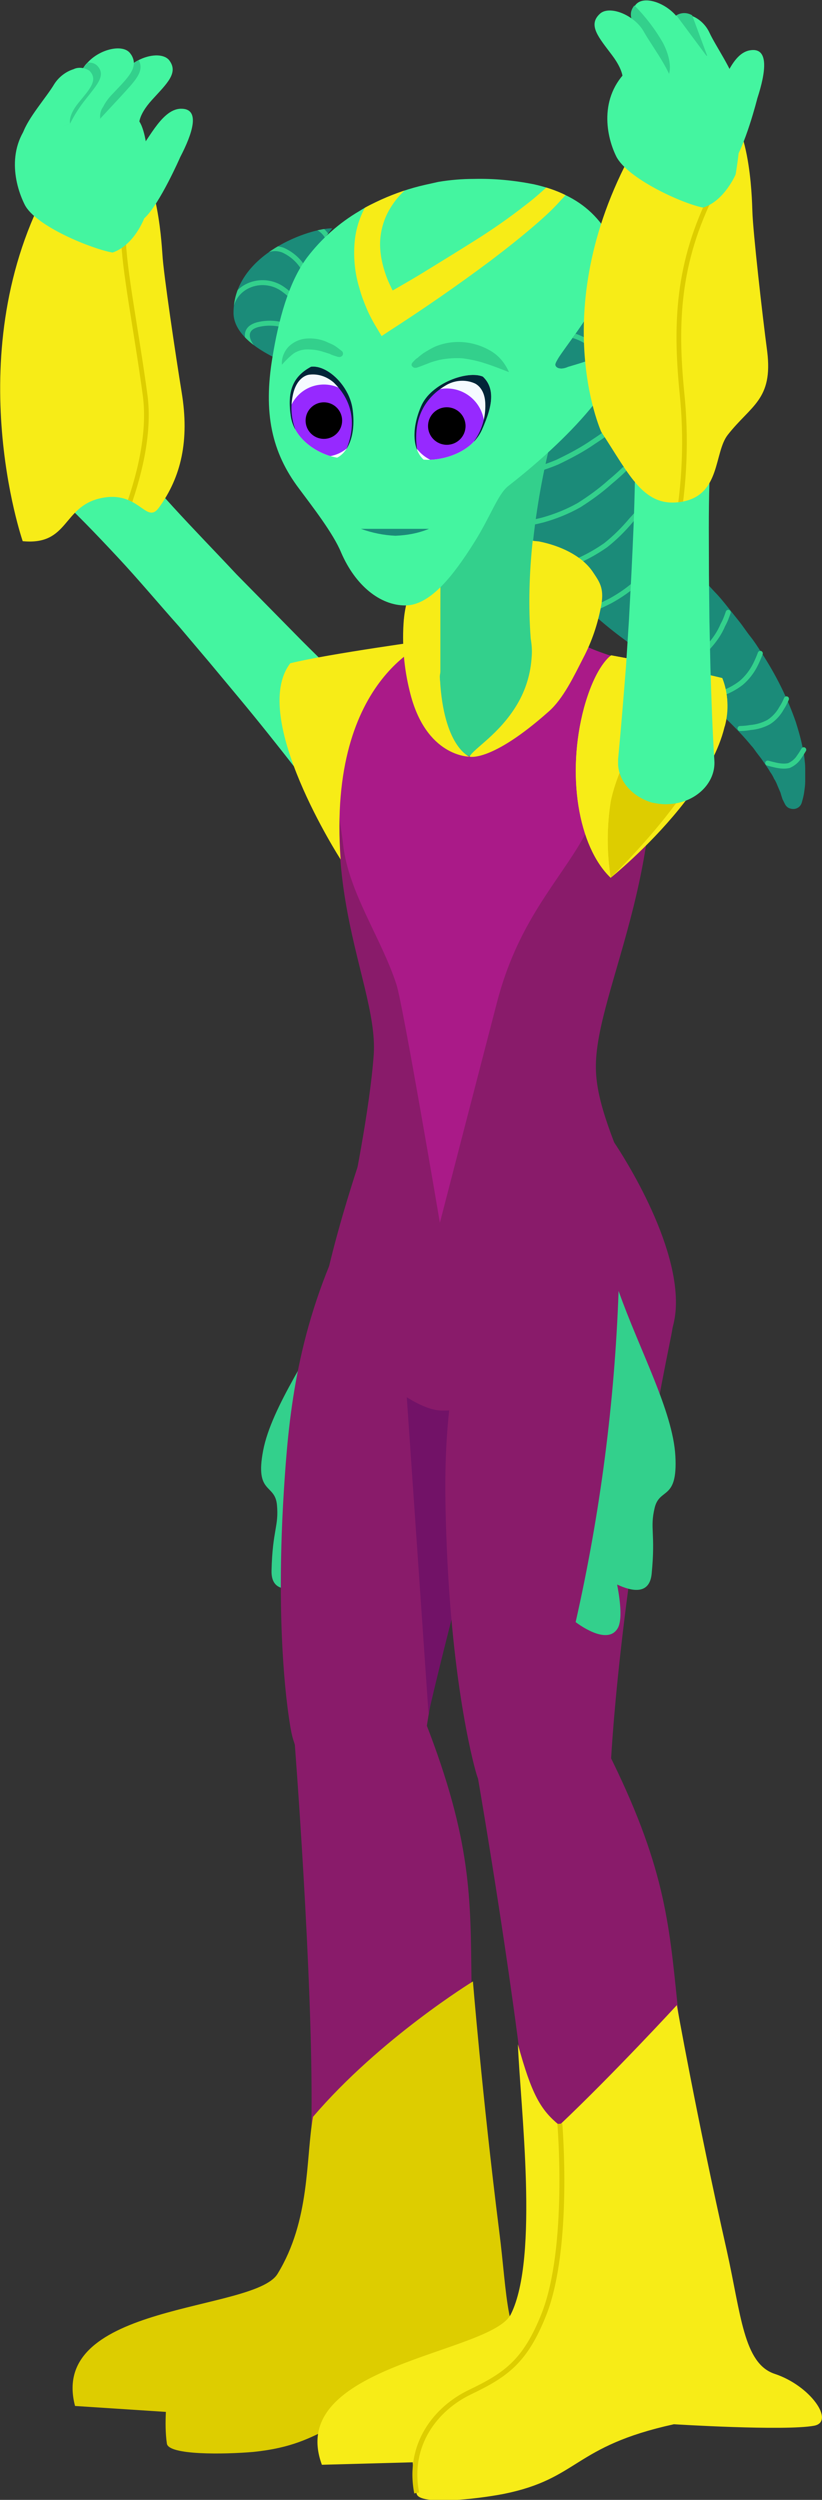 <?xml version="1.0" encoding="utf-8"?>
<!-- Generator: Adobe Illustrator 25.2.0, SVG Export Plug-In . SVG Version: 6.00 Build 0)  -->
<svg version="1.1" id="Layer_1" xmlns="http://www.w3.org/2000/svg" xmlns:xlink="http://www.w3.org/1999/xlink" x="0px" y="0px"
	 viewBox="0 0 166.5 505.8" style="enable-background:new 0 0 166.5 505.8;" xml:space="preserve">
<rect x="0" y="0" width="166.5" height="505.8" fill="#333333" stroke="none"/>
<style type="text/css">
	.st0{fill:#44F5A0;}
	.st1{fill:#891B6A;}
	.st2{fill:#DDCD00;}
	.st3{fill:#33D08C;}
	.st4{fill:#721267;}
	.st5{fill:#1B8B79;}
	.st6{fill:none;stroke:#33D08C;stroke-width:1.02;stroke-linecap:round;stroke-miterlimit:10;}
	.st7{fill:#AA1A88;}
	.st8{fill:#F7EC17;}
	.st9{fill:none;stroke:#DDCD00;stroke-miterlimit:10;}
	.st10{clip-path:url(#SVGID_2_);}
	.st11{fill:none;stroke:#33D08C;stroke-miterlimit:10;}
	.st12{clip-path:url(#SVGID_4_);}
	.st13{clip-path:url(#SVGID_6_);}
	.st14{fill:#F5FAFF;}
	.st15{fill:#9629FF;}
	.st16{fill:#022538;}
	.st17{clip-path:url(#SVGID_8_);}
	.st18{clip-path:url(#SVGID_10_);}
	.st19{clip-path:url(#SVGID_12_);}
	.st20{fill:none;stroke:#DDCD00;stroke-width:0.95;stroke-miterlimit:10;}
	.st21{clip-path:url(#SVGID_14_);}
</style>
<path id="l-arm" class="st0" d="M61,156.8c-0.3-0.3-0.5-0.5-0.8-0.9c-3.9-5-7.8-9.9-11.8-14.7l-6-7.2l-6.1-7.2
	c-4.2-4.7-8.2-9.5-12.5-14.1s-8.6-9.1-13.2-13.3c-2.7-2.5-2.8-6.8-0.2-10.1c0.2-0.3,0.4-0.5,0.6-0.8c3.2-3.3,8.1-3.9,11.1-1.3
	c0.3,0.3,0.5,0.6,0.8,0.9c3.8,5,7.9,9.8,12.1,14.4s8.6,9.1,12.9,13.7l6.6,6.7l6.6,6.7c4.4,4.4,9,8.8,13.5,13.1
	c3.4,3.2,3.1,8.9-0.7,12.8c-0.8,0.8-1.7,1.5-2.6,2C67.8,159.5,63.6,159.3,61,156.8z"/>
<g id="l-calf">
	<path class="st1" d="M100.6,463.2c0,3.6-37.8-2.5-37.8-2.5s0.3-24.9,0.3-32.6c0.3-28.2-3.5-76.7-3.5-76.7s18.2-4.3,22.3-4.4
		c2.1,0,3.9,0.3,4.3,1.5c9.4,24.1,9.1,35.8,9.3,52.2c0,13,1.1,26,3.1,38.8C100,447.1,100.6,463,100.6,463.2z"/>
	<path class="st2" d="M56.2,460.1c-4.8,7.7-46.5,5.8-41,26.7l18.4,1.2c-0.1,2.1-0.1,4.3,0.2,6.4c0.3,2.4,11.7,2.2,17.5,1.7
		c15.7-1.6,14.8-8.2,35.7-10.8c0,0,22.1,3.5,28.3,3c4.4-0.4,0.1-8.2-6.9-11.2c-6-2.7-5.6-12.6-7.3-25.8c-3.4-27-5.4-51.4-5.3-50.4
		c0,0-18.8,11.5-32.4,27.4C61.9,436.8,62.9,449.2,56.2,460.1z"/>
</g>
<g id="l-thigh">
	<path class="st3" d="M69,261.9c-5.7,11.3-14,22.7-15.7,31.6s2.4,6.6,2.8,11s-0.9,5-1.1,13.3c-0.1,4.2,3.3,4.1,6.7,3
		c-1.1,3.5-1.9,6.9-1.3,8.6c1.6,4.2,8.6,0,8.6,0C67,307,67,284.4,69,261.9z"/>
	<path class="st1" d="M106.5,266.3c-1.6,5.1-3,10.1-4.4,14.8c-12.3,43.1-16,70.5-16,70.5s-4.2,9.5-12.5,10.5
		c-12.4,1.5-14.6-11.7-14.6-11.7s-3.5-16.8-1.5-48.8c0.9-14.2,2.4-31.5,11.7-51.2c9.5-20.3,30.8-11.4,30.8-11.4
		S112.2,247.8,106.5,266.3z"/>
	<path class="st4" d="M104.1,281.2c-12.3,43.1-17.3,65.5-17.3,65.5l-5.1-74.1L104.1,281.2z"/>
</g>
<g id="tail">
	<path class="st5" d="M120.2,65.4L120.2,65.4v0.3c0,0.2,0,0.4,0,0.6c0,0.5,0.1,0.9,0.1,1.3c0.1,0.9,0.2,1.9,0.3,2.9s0.3,2,0.4,2.9
		s0.3,2,0.5,3c0.8,4,1.8,7.9,3.1,11.7c0.3,1,0.6,1.9,1.1,2.8c0.4,0.9,0.7,1.9,1.1,2.8s0.9,1.8,1.3,2.8l0.6,1.4l0.7,1.3l1.4,2.7
		c0.5,0.9,1.1,1.7,1.6,2.6s1.1,1.8,1.7,2.6l1.8,2.5c1.2,1.7,2.6,3.3,4,4.8l1,1.2l1.3,1.4l2.6,2.8c0.9,0.9,1.7,1.9,2.5,2.9l2.4,3
		c0.8,1,1.5,2.1,2.3,3.1c0.8,1,1.5,2.1,2.2,3.2c2.9,4.4,5.3,9.2,7,14.1c0.4,1.3,0.8,2.6,1.1,3.9s0.6,2.6,0.7,4
		c0.1,0.7,0.1,1.3,0.1,2c0,0.7,0,1.4,0,2.1c0,0.7-0.1,1.4-0.2,2.1c-0.1,0.8-0.3,1.5-0.5,2.2c-0.3,1-1.3,1.5-2.3,1.2
		c-0.5-0.1-0.9-0.5-1.1-0.9l-0.5-1c-0.1-0.3-0.3-0.9-0.4-1.3l-0.3-0.7l-0.3-0.7c-0.2-0.5-0.4-1-0.7-1.4c-0.2-0.5-0.5-1-0.8-1.4
		c-0.5-0.9-1.2-1.8-1.8-2.7c-0.3-0.4-0.7-0.9-1-1.3s-0.6-0.9-1-1.3c-2.8-3.4-6-6.4-9.3-9.2c-0.4-0.4-0.8-0.7-1.2-1.1l-1.3-1
		c-0.9-0.7-1.7-1.4-2.6-2.1c-1.9-1.3-3.6-2.7-5.4-3.9l-2.8-1.9c-0.5-0.3-0.9-0.6-1.4-1l-1.6-1.2c-2.2-1.6-4.3-3.3-6.3-5.1l-3-2.8
		c-1-0.9-1.9-2-2.8-3s-1.9-2-2.7-3.1l-2.5-3.1l-1.3-1.6l-1.2-1.7l-2.3-3.4c-0.7-1.2-1.4-2.4-2.1-3.6s-1.3-2.4-1.9-3.7
		s-1.2-2.5-1.8-3.7l-1.5-3.8c-0.5-1.3-0.9-2.6-1.4-3.9c-0.2-0.7-0.4-1.3-0.6-2l-0.6-2c-0.4-1.3-0.7-2.7-1-4s-0.6-2.7-0.8-4.1
		s-0.4-2.8-0.6-4.2c-0.1-0.7-0.1-1.5-0.2-2.2c0-0.4-0.1-0.8-0.1-1.2v-0.6v-0.8c-0.2-7.6,5.9-13.9,13.5-14.1
		c6.4-0.1,12.1,4.2,13.7,10.4L120.2,65.4z"/>
	<path class="st6" d="M120.2,70.8c0,0-1.6,0.7-4.1,1.5c-2.9,1-5.8,1.9-8.9,2.5c-3,0.5-6.1,0.7-9.2,0.6c-1.5-0.1-2.9-0.2-4.4-0.4"/>
	<path class="st6" d="M121.4,79c0,0-1.5,0.8-3.7,1.9c-2.6,1.3-5.3,2.5-8.1,3.4c-2.8,0.8-5.8,1.3-8.7,1.5c-1.4,0.1-2.8,0.1-4.2,0.1"
		/>
	<path class="st6" d="M123.5,87.1c0,0-1.3,1-3.3,2.3c-2.3,1.6-4.8,2.9-7.3,4.1c-2.6,1.1-5.3,1.9-8.1,2.3c-1.3,0.2-2.7,0.4-4,0.5"/>
	<path class="st6" d="M126.4,95c0,0-1.1,1.1-2.8,2.5c-2,1.8-4.1,3.3-6.3,4.7c-2.3,1.3-4.8,2.3-7.3,3c-1.2,0.3-2.5,0.6-3.8,0.8"/>
	<path class="st6" d="M130.2,102.5c0,0-0.9,1.2-2.3,2.7c-1.6,1.9-3.3,3.6-5.2,5.1c-3,2.1-6.3,3.7-9.9,4.7"/>
	<path class="st6" d="M135,109.6c0,0-0.7,1.2-1.7,2.8c-1.2,1.9-2.6,3.7-4.2,5.3c-1.6,1.5-3.5,2.8-5.5,3.9c-1,0.5-2,1-3,1.4"/>
	<path class="st6" d="M140.5,116.2l-0.3,0.8c-0.2,0.5-0.4,1.2-0.8,2c-0.8,1.9-1.9,3.7-3.2,5.3c-1.4,1.5-2.9,2.9-4.6,4
		c-0.7,0.5-1.4,0.9-1.8,1.2l-0.8,0.4"/>
	<path class="st6" d="M147.5,123.9c-0.3,0.9-0.6,1.7-1.1,2.6c-0.7,1.7-1.8,3.2-3,4.5c-1.3,1.3-2.8,2.3-4.4,3.2
		c-1.4,0.8-2.5,1.2-2.5,1.2"/>
	<path class="st6" d="M154,132.2c-0.3,0.8-0.6,1.5-1,2.3c-0.7,1.4-1.7,2.7-2.9,3.7c-1.3,1-2.7,1.7-4.2,2.2c-1.3,0.5-2.3,0.8-2.3,0.8
		"/>
	<path class="st6" d="M159.3,141.4c-0.3,0.7-0.6,1.3-1,1.9c-0.6,1.1-1.5,2.1-2.6,2.8c-1.1,0.6-2.4,1-3.7,1.1
		c-1.1,0.2-2.1,0.2-2.1,0.2"/>
	<path class="st6" d="M162.8,151.7c-0.3,0.5-0.6,1-0.9,1.4c-0.5,0.8-1.2,1.4-2.1,1.8c-0.9,0.2-1.8,0.1-2.7-0.1
		c-0.9-0.2-1.6-0.4-1.6-0.4"/>
</g>
<g id="torso">
	<path class="st1" d="M124.3,231c0,0,13.1,19,12.6,33.3c-0.5,13.3-13.6,21.1-47.4,21.1c-7.1,0-24-14.4-23.1-28.1
		c2.4-10.4,6.2-21.7,6.2-21.7L124.3,231z"/>
	<path class="st1" d="M120.7,216.2c-0.3-16.1,17.4-43.7,9.4-81.5c-15.7-5.8-39.5-8.2-54-2.5c-17,40.9,0.7,65.1-0.4,81.2
		c-0.8,11.3-4.5,29-4.5,29s8.7,15,18,32c9.2-17.1,39.5-32.6,39.5-32.6C124.3,231,120.8,223.1,120.7,216.2z"/>
	<path class="st7" d="M100.8,202.3c4-14.9,11.2-22.7,16.3-31c3.6-5.9,15.9-30.1,14.9-33.7s-9.9-4.8-13.9-7.2l-23,22.8l1-25l-17,2.9
		c-14,24.1-10.3,32.9-9.6,39.8c1.1,9.7,7.8,19,10.8,28.3c1.3,3.9,8.8,48.2,8.8,48.2S97.8,213.8,100.8,202.3z"/>
	<path class="st3" d="M85.5,130.4c0.3,0,17.1-3.8,29.4-1.1c12.3,2.7-19.8,23.7-19.8,23.7s-5.8-2.3-8.3-7.1
		C81.5,135.9,85.5,130.4,85.5,130.4z"/>
	<path class="st8" d="M87.7,129.4c0,0-21.5,6.8-18.7,44.5c0,0-18.6-28.8-10.2-39.7C66.4,132.3,87.7,129.4,87.7,129.4z"/>
	<path class="st8" d="M81.8,125.4c0.4-4.8,3.4-17.6,19-18.1S88,129.9,89.1,137.6S81.8,125.4,81.8,125.4z"/>
	<path class="st3" d="M109.4,144.6c0,0-5.6,7.3-12.9,7.3s-7.3-7.3-7.3-7.3s0-7.5,0-21.3s0.3-25.3,0.3-25.3l22.9-11.8
		c0,0-5.4,18.1-5.1,37.2C107.6,137.1,109.4,144.6,109.4,144.6z"/>
	<path class="st8" d="M95.1,153.1c0,0,4.4,1.2,16-9.1c3-2.6,5.2-7.3,7-10.8c1.8-3.4,3-7,3.7-10.8c0.6-3.5-0.4-4.7-1.8-6.8
		c-2.3-3.3-6.7-5.2-10.6-6c-0.3-0.1-1.2-0.1-1.5-0.2c-0.7,6.6-0.9,13.2-0.4,19.8c0.2,1.2,0.3,2.4,0.2,3.6c-0.2,3.5-1.2,6.8-3,9.8
		C101.1,148.6,96,151.4,95.1,153.1z"/>
	<path class="st8" d="M123.8,132.6c0,0-3.1,1.9-5.5,10.6c-3.6,13.5-1.2,28.1,5.4,34.4c0,0,29.4-23.6,22.6-40.4
		C138.6,135.3,123.8,132.6,123.8,132.6z"/>
	<path class="st2" d="M123.7,177.6c-0.8-5.1-0.8-10.3,0-15.4c1.6-8.2,9.8-23.8,17.1-20C153.6,148.8,123.7,177.6,123.7,177.6z"/>
	<path class="st8" d="M95.1,153.1c0,0-4.9-1.8-5.9-14.4c-0.2-2.4-0.4-6.1-0.4-6.1l-7-7.3c-0.4,4.9,0,9.8,1.2,14.6
		C86.2,153.2,95.1,153.1,95.1,153.1z"/>
	<path class="st8" d="M140.9,142.2c0.6,0.3,1.2,0.8,1.7,1.3c1.5,1,2.9,2.2,4.2,3.5c0.9-3.2,0.7-6.7-0.5-9.8
		c-7.7-1.9-22.5-4.6-22.5-4.6s-3.1,1.9-5.5,10.6c-3.6,13.4-1.2,28.1,5.4,34.4c-0.8-5.1-0.8-10.3,0-15.4
		C125.3,154,133.6,138.4,140.9,142.2z"/>
</g>
<g id="r-calf">
	<path class="st1" d="M148.1,467.1c0.3,3.5-37.8,1.1-37.8,1.1s-2.1-24.9-2.8-32.5c-2.4-28.1-10.7-76-10.7-76s17.7-6,21.8-6.5
		c2.1-0.2,3.9,0,4.4,1c11.6,23.1,12.5,34.7,14.2,51.1c1.3,12.9,3.6,25.7,6.8,38.3C145.9,451.2,148.1,466.8,148.1,467.1z"/>
	<path class="st8" d="M140.9,472.1c0,0.1,0,0.2,0.1,0.2l0,0L140.9,472.1z"/>
	<path class="st8" d="M128.6,475.4v0.2l0,0C128.6,475.6,128.6,475.5,128.6,475.4z"/>
	<path class="st8" d="M103.5,468.2c-4,8.1-45.8,10.2-38.3,30.5l18.4-0.5c0.1,2.1,0.3,4.3,0.8,6.4c0.6,2.3,11.9,1.1,17.6,0
		c15.4-3.1,14-9.6,34.5-14.1c0,0,22.4,1.4,28.4,0.3c4.3-0.8-0.7-8.1-8-10.5c-6.3-2.1-6.8-12-9.7-25c-6-26.5-10.3-50.6-10.1-49.6
		c0,0-12.7,13.8-23.8,24.3c-3.8-3.1-5.6-6.2-8.4-16.4C105.4,426.2,109.2,456.7,103.5,468.2z"/>
	<path class="st9" d="M113.4,429.7c0,0,2.1,25-3.2,38.5c-3.8,9.6-7.7,12.3-15,15.8c-6.9,3.3-12.7,10.6-10.8,20.4"/>
</g>
<g id="r-thigh">
	<path class="st1" d="M135.9,270.5c-10.8,52.9-12.2,86.9-12.2,86.9s-3.2,9.9-11.5,11.7c-12.2,2.7-15.7-10.2-15.7-10.2
		s-5-16.4-6.1-48.4c-0.5-14.3-0.6-31.6,6.8-52.1c7.6-21.1,29.6-14.2,29.6-14.2S139.8,251.5,135.9,270.5z"/>
	<path class="st3" d="M125.3,261.2c4.2,11.9,11,24.3,11.5,33.4s-3.2,6.3-4.2,10.5s0.2,5-0.6,13.3c-0.4,4.2-3.8,3.7-7,2.2
		c0.7,3.6,1,7.1,0.2,8.7c-2.1,4-8.6-1.1-8.6-1.1C121.6,306.1,124.5,283.7,125.3,261.2z"/>
</g>
<g id="head">
	<g>
		<defs>
			<path id="SVGID_1_" d="M59.3,65.9c-0.2,4.5,2.4,6.7,2.1,7.5c-0.2,0.7-1.3,0.9-2.6,0.3c0,0-11.6-3.9-11.5-10.5
				c0.1-12,15.8-17.1,20-17C62.3,52.4,60.4,58.2,59.3,65.9z"/>
		</defs>
		<clipPath id="SVGID_2_">
			<use xlink:href="#SVGID_1_"  style="overflow:visible;"/>
		</clipPath>
		<g class="st10">
			<path class="st5" d="M59.3,65.9c-0.2,4.5,2.4,6.7,2.1,7.5c-0.2,0.7-1.3,0.9-2.6,0.3c0,0-11.6-3.9-11.5-10.5
				c0.1-12,15.8-17.1,20-17C62.3,52.4,60.4,58.2,59.3,65.9z"/>
			<path class="st11" d="M60.9,67.6c-2.3-1.9-5.4-2.6-8.3-2c-5.1,1-1.6,6.2,3.3,8.1"/>
			<path class="st11" d="M62.1,64.6c0,0-0.6-3.1-4.8-6.1s-10.7-0.7-10.7,5.3"/>
			<path class="st11" d="M53.9,50.7c1.1-0.5,2.3-0.5,3.4-0.1c2.7,1.2,4.7,3.6,5.3,6.6"/>
			<path class="st11" d="M63.5,45.8c0,0,3.8,0.4,3.8,6.7"/>
		</g>
	</g>
	<g>
		<defs>
			<path id="SVGID_3_" d="M127.2,67.1c-0.3,11.4-17,25.6-24.2,31.2c-2.2,1.7-3.6,6.2-7.1,11.7c-4,6.3-8.7,12.5-13.8,12.5
				s-10.1-4-13-10.7c-1.6-3.9-5.9-9.4-8.5-12.9c-5.6-7.4-7.3-15.4-5.4-26.7c1.2-7.3,3.2-15,7-20.1c2.9-3.8,6.5-7,10.6-9.4l0,0
				c1.4-0.9,2.9-1.6,4.4-2.3c2.9-1.3,5.8-2.3,8.9-3c0.9-0.2,1.8-0.4,2.7-0.6c2.4-0.4,4.8-0.6,7.2-0.6c4.1-0.1,8.2,0.3,12.2,1.1
				c2.2,0.5,4.4,1.2,6.4,2.2C122.1,43.1,127.6,50.9,127.2,67.1z"/>
		</defs>
		<clipPath id="SVGID_4_">
			<use xlink:href="#SVGID_3_"  style="overflow:visible;"/>
		</clipPath>
		<g class="st12">
			<rect x="50.5" y="31.5" class="st0" width="79.2" height="93.4"/>
			<path class="st5" d="M86.9,107c-2.2,0.9-4.4,1.3-6.8,1.4c-2.4-0.1-4.8-0.6-7-1.4H86.9z"/>
			<path class="st3" d="M57.1,73.8c-0.1-1.3,0.4-2.6,1.3-3.6c1-1,2.3-1.6,3.7-1.7c1.3-0.1,2.7,0.1,3.9,0.6c0.6,0.3,1.2,0.5,1.7,0.8
				s1,0.7,1.5,1.1c0.3,0.2,0.4,0.7,0.1,1c-0.2,0.2-0.5,0.3-0.8,0.2h-0.1c-0.5-0.2-1.1-0.3-1.6-0.6l-1.6-0.5c-1-0.3-2-0.4-3-0.4
				c-1,0-1.9,0.3-2.7,0.8C58.6,72.2,57.8,73,57.1,73.8z"/>
			<path class="st3" d="M103.1,75.3c-1.8-0.7-3.3-1.3-4.9-1.8c-1.5-0.5-3-0.8-4.5-1c-1.5-0.1-3.1,0-4.6,0.3
				c-0.8,0.2-1.6,0.4-2.3,0.7c-0.8,0.3-1.5,0.6-2.4,0.9h-0.1c-0.4,0.1-0.7-0.1-0.9-0.4c0,0,0,0,0,0c-0.1-0.2,0-0.5,0.2-0.7
				c0.3-0.3,0.6-0.7,1-0.9c0.3-0.3,0.7-0.6,1.1-0.9c0.8-0.5,1.6-1,2.5-1.4c3.7-1.5,7.8-1.1,11.2,0.9C101.1,72,102.3,73.5,103.1,75.3
				z"/>
			<g>
				<defs>
					<path id="SVGID_5_" d="M71.4,82.7c0.7,4.8-0.6,8.6-3.1,9.9c-3.7-0.6-8.7-3.6-9.4-8.4s0.2-7.9,4.1-10
						C66.2,73.8,70.7,77.9,71.4,82.7z"/>
				</defs>
				<clipPath id="SVGID_6_">
					<use xlink:href="#SVGID_5_"  style="overflow:visible;"/>
				</clipPath>
				<g class="st13">
					
						<rect x="54.9" y="72.7" transform="matrix(0.25 -0.968 0.968 0.25 -30.327 126.149)" class="st14" width="22.6" height="20"/>
					<circle class="st15" cx="65.6" cy="85.1" r="7.3"/>
					<circle cx="65.6" cy="85.1" r="3.7"/>
					<path class="st16" d="M68.2,94.4c0,0,7.3-9.3-0.6-17c-1.4-1.2-3.1-1.8-4.9-1.6c0,0-2.2,0.1-3.2,3.4c-0.7,2.5-0.6,5.2,0.3,7.6
						l-5.4-1.5l2.8-21.4l16,5.1l1.8,25.6H68.2z"/>
				</g>
			</g>
			<g>
				<defs>
					<path id="SVGID_7_" d="M85.3,82.2c-2,4.6-1.7,8.8,0.5,10.8c3.8,0.3,9.7-1.4,11.8-6c1.6-3.6,3.2-8,0.2-10.8
						C94.7,74.9,87.3,77.5,85.3,82.2z"/>
				</defs>
				<clipPath id="SVGID_8_">
					<use xlink:href="#SVGID_7_"  style="overflow:visible;"/>
				</clipPath>
				<g class="st17">
					<rect x="80.6" y="73.1" class="st14" width="22.3" height="21.8"/>
					<circle class="st15" cx="90.5" cy="86.2" r="7.6"/>
					<circle cx="90.5" cy="86.2" r="3.8"/>
					<path class="st16" d="M85.5,94.8c0,0-4.9-11.4,5.1-17c1.7-0.9,3.7-1,5.4-0.3c0,0,2.2,0.7,2.3,4.2c0.1,2.7-0.7,5.4-2.3,7.6
						l5.9-0.1l2.8-22.3l-17.5,0.9L78.7,93L85.5,94.8z"/>
				</g>
			</g>
			<path class="st8" d="M83.1,37.6c-2,1.5-3.6,3.5-4.7,5.7c-1,2.1-1.5,4.4-1.4,6.7c0.1,2.3,0.7,4.6,1.6,6.8c0.5,1.1,1,2.2,1.6,3.2
				c0.3,0.5,0.6,1,1,1.5l0.5,0.7c0.1,0.2,0.3,0.4,0.4,0.6l-7-1.5l0,0c3.5-2,7.1-4,10.7-6.2s7-4.3,10.5-6.5s6.8-4.5,10-7
				c1.6-1.2,3.1-2.5,4.5-3.8c0.7-0.6,1.2-1.3,1.8-2c0.2-0.3,0.3-0.6,0.5-0.8c0-0.1,0.1-0.1,0.1-0.1c0,0.1,0.1,0.1,0.1,0.2
				c-0.6-0.8-0.5-1.9,0.2-2.5c0.8-0.6,1.9-0.5,2.5,0.2c0.4,0.5,0.6,1,0.7,1.6c0.1,0.5,0,0.9-0.1,1.4c-0.2,0.7-0.4,1.3-0.8,1.9
				c-0.6,1-1.3,1.9-2.1,2.7c-1.4,1.6-3,3.1-4.6,4.5c-3.2,2.8-6.5,5.4-9.8,7.9c-6.7,5-13.5,9.7-20.5,14.2l0,0l-1.5,1l-0.9-1.5
				c-0.8-1.3-1.5-2.6-2.1-4c-0.6-1.4-1.1-2.7-1.5-4.2c-0.9-2.9-1.2-5.9-1-8.9c0.2-3.1,1.2-6.1,2.9-8.7c1.7-2.5,3.9-4.6,6.4-6.2
				c0.8-0.5,1.9-0.2,2.4,0.6c0.4,0.7,0.3,1.7-0.3,2.2L83.1,37.6z"/>
		</g>
	</g>
	<g>
		<defs>
			<path id="SVGID_9_" d="M119.1,63.8c-3,4.8-6.9,9.3-6.6,10.1c0.2,0.7,1.3,0.9,2.6,0.3c0,0,15.2-4,18.6-9.8
				c8-13.6-7.3-18.8-11.5-18.7C127.2,52,122.5,58.3,119.1,63.8z"/>
		</defs>
		<clipPath id="SVGID_10_">
			<use xlink:href="#SVGID_9_"  style="overflow:visible;"/>
		</clipPath>
		<g class="st18">
			
				<rect x="107.2" y="49" transform="matrix(0.453 -0.892 0.892 0.453 12.522 144.851)" class="st5" width="34.1" height="26.4"/>
			<path class="st5" d="M114.7,66.4c0.1,4.5-2.4,6.7-2.1,7.5c0.2,0.7,1.3,0.9,2.6,0.3c0,0,11.6-3.9,11.5-10.5
				c-0.1-12-15.8-17.1-20-17C111.7,52.9,113.6,58.7,114.7,66.4z"/>
			<path class="st11" d="M115.3,67.7c2.9,0.6,5.5,2.4,6.9,5.1c2.5,4.5-3.7,5.2-8.4,2.7"/>
			<path class="st11" d="M116.8,64.9c3-1.4,6.5-1.8,9.8-1.2c5,1.3,5.3,8.7,0.8,12.5"/>
			<path class="st11" d="M134.2,67.1c0,0,5.2-7.6-1.4-10.5c-1.7-0.8-7.7-0.1-11.3,1.8"/>
			<path class="st11" d="M135.8,54.1c0,0-4.1-9.8-13-1"/>
		</g>
	</g>
</g>
<path id="r-arm" class="st0" d="M125.2,154.7c0-0.4,0-0.8,0-1.1c0.6-6.3,1.1-12.5,1.6-18.8l0.6-9.4l0.5-9.4
	c0.3-6.2,0.6-12.5,0.7-18.8s0.1-12.5-0.4-18.8c-0.3-3.7,2.7-6.9,6.8-7.5c0.3-0.1,0.7-0.1,1-0.1c4.6-0.2,8.6,2.8,8.9,6.7
	c0,0.4,0,0.8,0,1.2c-0.8,6.2-1,12.5-1.2,18.8s-0.1,12.5-0.1,18.8l0.1,9.4l0.2,9.4c0.2,6.3,0.4,12.5,0.8,18.8
	c0.3,4.6-3.9,8.6-9.3,8.8c-1.1,0.1-2.2-0.1-3.3-0.3C128.3,161.3,125.4,158.3,125.2,154.7z"/>
<g id="r-forearm">
	<g>
		<defs>
			<path id="SVGID_11_" d="M121.8,87.4c0,0-12-26.3,8.1-59.9c6.3-10.5,11.6-8.7,14.9-7.5c7.2,2.6,7.5,20.1,7.6,22.8
				c0.1,3.9,2,20.8,3,28.3c1.2,9.8-3.3,10.9-8,16.9c-2.8,3.6-1.4,12.1-9.2,13.5S127.6,96.2,121.8,87.4z"/>
		</defs>
		<clipPath id="SVGID_12_">
			<use xlink:href="#SVGID_11_"  style="overflow:visible;"/>
		</clipPath>
		<g class="st19">
			
				<rect x="95.1" y="40.8" transform="matrix(0.161 -0.987 0.987 0.161 54 189.561)" class="st8" width="86.8" height="44.5"/>
			<path class="st20" d="M137,107.3c1.7-9.3,2.1-18.7,1.1-28.1c-1.3-13.5-1-26,6.4-40.5c2.8-5.6-3.6-21.3-3.6-21.3l26.9,9.2
				L162,87.8l-11.2,18.7L137,107.3z"/>
		</g>
	</g>
</g>
<g id="r-hand">
	<path class="st0" d="M149.1,17.3c-0.8-3.3-4.1-7.9-5.4-10.7c-0.7-1.5-2-2.8-3.6-3.4c-1-0.6-2.2-0.6-3.2,0c-2.1,1.7-0.4,3.8,1.5,6.8
		s1.3,4.4,1.3,4.4S149.7,19.9,149.1,17.3z"/>
	<path class="st3" d="M143.4,11.7l-3.2-8.6c-1-0.6-2.2-0.6-3.2,0L143.4,11.7z"/>
	<path class="st0" d="M149,35.3c0,0,0.1-0.5,0.2-1.2c0.5-3.3,1.7-12.6-0.1-17.7c-2.3-6.3-14.6-8.4-21.2-2.9s-5.3,13.6-3.1,18.1
		s13.4,9.6,17.6,10.4C146.7,40.7,149,35.3,149,35.3z"/>
	<path class="st0" d="M143.8,17.1c0.8-3.2-4.1-9.3-6-12.7s-7-5.5-8.9-3.6c-0.1,0.1-0.2,0.2-0.3,0.4c-1.9,2.3,0.3,4.6,2.9,8
		c0.7,0.9,1.3,1.9,1.7,2.9c0.4,0.7,0.5,1.6,0.4,2.4C133.5,14.4,143,20.3,143.8,17.1z"/>
	<path class="st0" d="M153.4,19.9c1.7-5.2,2.5-10.5-1.6-9.7s-5.6,8.4-7.6,10.7s-4.1,6.6-3.2,9.3s4.8,6.4,7.2,3.2
		C150.9,29.9,153.4,19.9,153.4,19.9z"/>
	<path class="st3" d="M135.5,15c0,0,0.9-2.2-1.2-6.3c-1.6-2.8-3.6-5.4-5.8-7.6c-1.9,2.3,0.3,4.6,2.9,8c0.7,0.9,1.3,1.9,1.7,2.9
		L135.5,15z"/>
	<path class="st0" d="M126.1,16.5c0,0,0.6-1.7-2.1-5.3s-5-6.1-2.5-8.4c1.9-1.8,7,0.2,8.9,3.6s6.8,9.5,6,12.8S126.1,16.5,126.1,16.5z
		"/>
</g>
<g id="l-forearm">
	<g>
		<defs>
			<path id="SVGID_13_" d="M4.6,109.5c0,0-13.3-38.4,5.5-72.3c5.9-10.6,11.2-9.1,14.5-8c7.2,2.4,8.1,19.7,8.3,22.3
				c0.2,3.8,2.7,20.5,3.9,27.9c1.6,9.7-0.1,17.1-4.6,23.3c-2.6,3.6-4-3.6-11.8-1.9S14,110.4,4.6,109.5z"/>
		</defs>
		<clipPath id="SVGID_14_">
			<use xlink:href="#SVGID_13_"  style="overflow:visible;"/>
		</clipPath>
		<g class="st21">
			
				<rect x="-23.2" y="50" transform="matrix(0.127 -0.992 0.992 0.127 -54.133 82.685)" class="st8" width="86.1" height="44.1"/>
			<path class="st20" d="M19.9,116.1c0,0,11.6-20.4,9.5-36.1c-1.8-13.3-4.3-25.5-4.4-32.1c-0.1-6.2-4.4-21-4.4-21l27,8.2L44,95.9
				l-10.5,18.9L19.9,116.1z"/>
		</g>
	</g>
</g>
<g id="l-hand">
	<path class="st0" d="M29.2,44.2c0,0,0.1-0.5,0.2-1.2c0.4-3.3,1.3-12.5-0.7-17.5c-2.5-6.1-14.8-7.9-21.2-2.2S2.8,37,5,41.4
		s13.7,9,17.8,9.7C27.2,49.6,29.2,44.2,29.2,44.2z"/>
	<path class="st0" d="M36.5,31.8c2.5-4.8,4.2-9.9,0.1-9.8s-6.9,7.3-9.2,9.3s-5.1,5.8-4.6,8.5s3.7,7,6.5,4.3
		C32.4,41.2,36.5,31.8,36.5,31.8z"/>
	<path class="st0" d="M30.8,20.2c-3,3.3-2.6,5.1-2.6,5.1s-10,4.8-10.5,1.5c0-1.5,0.5-2.9,1.3-4.1c1.7-2.8,4.5-5.8,6-7.9
		c0.8-1.1,1.8-2,3-2.6c2.3-1.2,5-1.4,6.2-0.1C36.3,14.7,33.8,16.9,30.8,20.2z"/>
	<path class="st3" d="M24.3,19.7l-4,4.3c-0.5-0.3-1-0.7-1.2-1.3c1.7-2.8,4.5-5.8,6-7.9c0.8-1.1,1.8-2,3-2.6
		C29.4,14.5,27.1,16.6,24.3,19.7z"/>
	<path class="st0" d="M22.9,18.9c-0.8,0.8-1.5,1.7-2,2.7c-0.5,0.7-0.7,1.5-0.6,2.3c0,0-8,3.9-10,2.3c-0.2-0.2-0.4-0.5-0.4-0.8
		c-0.5-3.3,5-8.7,7.2-12c0.2-0.3,0.4-0.5,0.7-0.8c2.5-2.7,7-3.7,8.5-1.9c0.1,0.1,0.2,0.3,0.3,0.4C28.2,13.7,25.8,15.8,22.9,18.9z"/>
	<path class="st3" d="M17.5,19.9c-1.3,1.6-2.4,3.3-3.3,5.1c0,0-1.9,0.8-3.9,1.3c-0.2-0.2-0.4-0.5-0.4-0.8c-0.5-3.3,5-8.7,7.2-12
		c0.2-0.3,0.4-0.5,0.7-0.8c0.7-0.1,1.4,0.1,1.9,0.6C21.5,15.2,19.7,17.1,17.5,19.9z"/>
	<path class="st0" d="M4.6,27c1.1-3.2,4.8-7.3,6.4-10c0.9-1.4,2.3-2.5,3.9-3c1-0.5,2.3-0.3,3.2,0.3c1.9,1.9,0,3.8-2.2,6.5
		S14.2,25,14.2,25S3.7,29.4,4.6,27z"/>
</g>
</svg>
